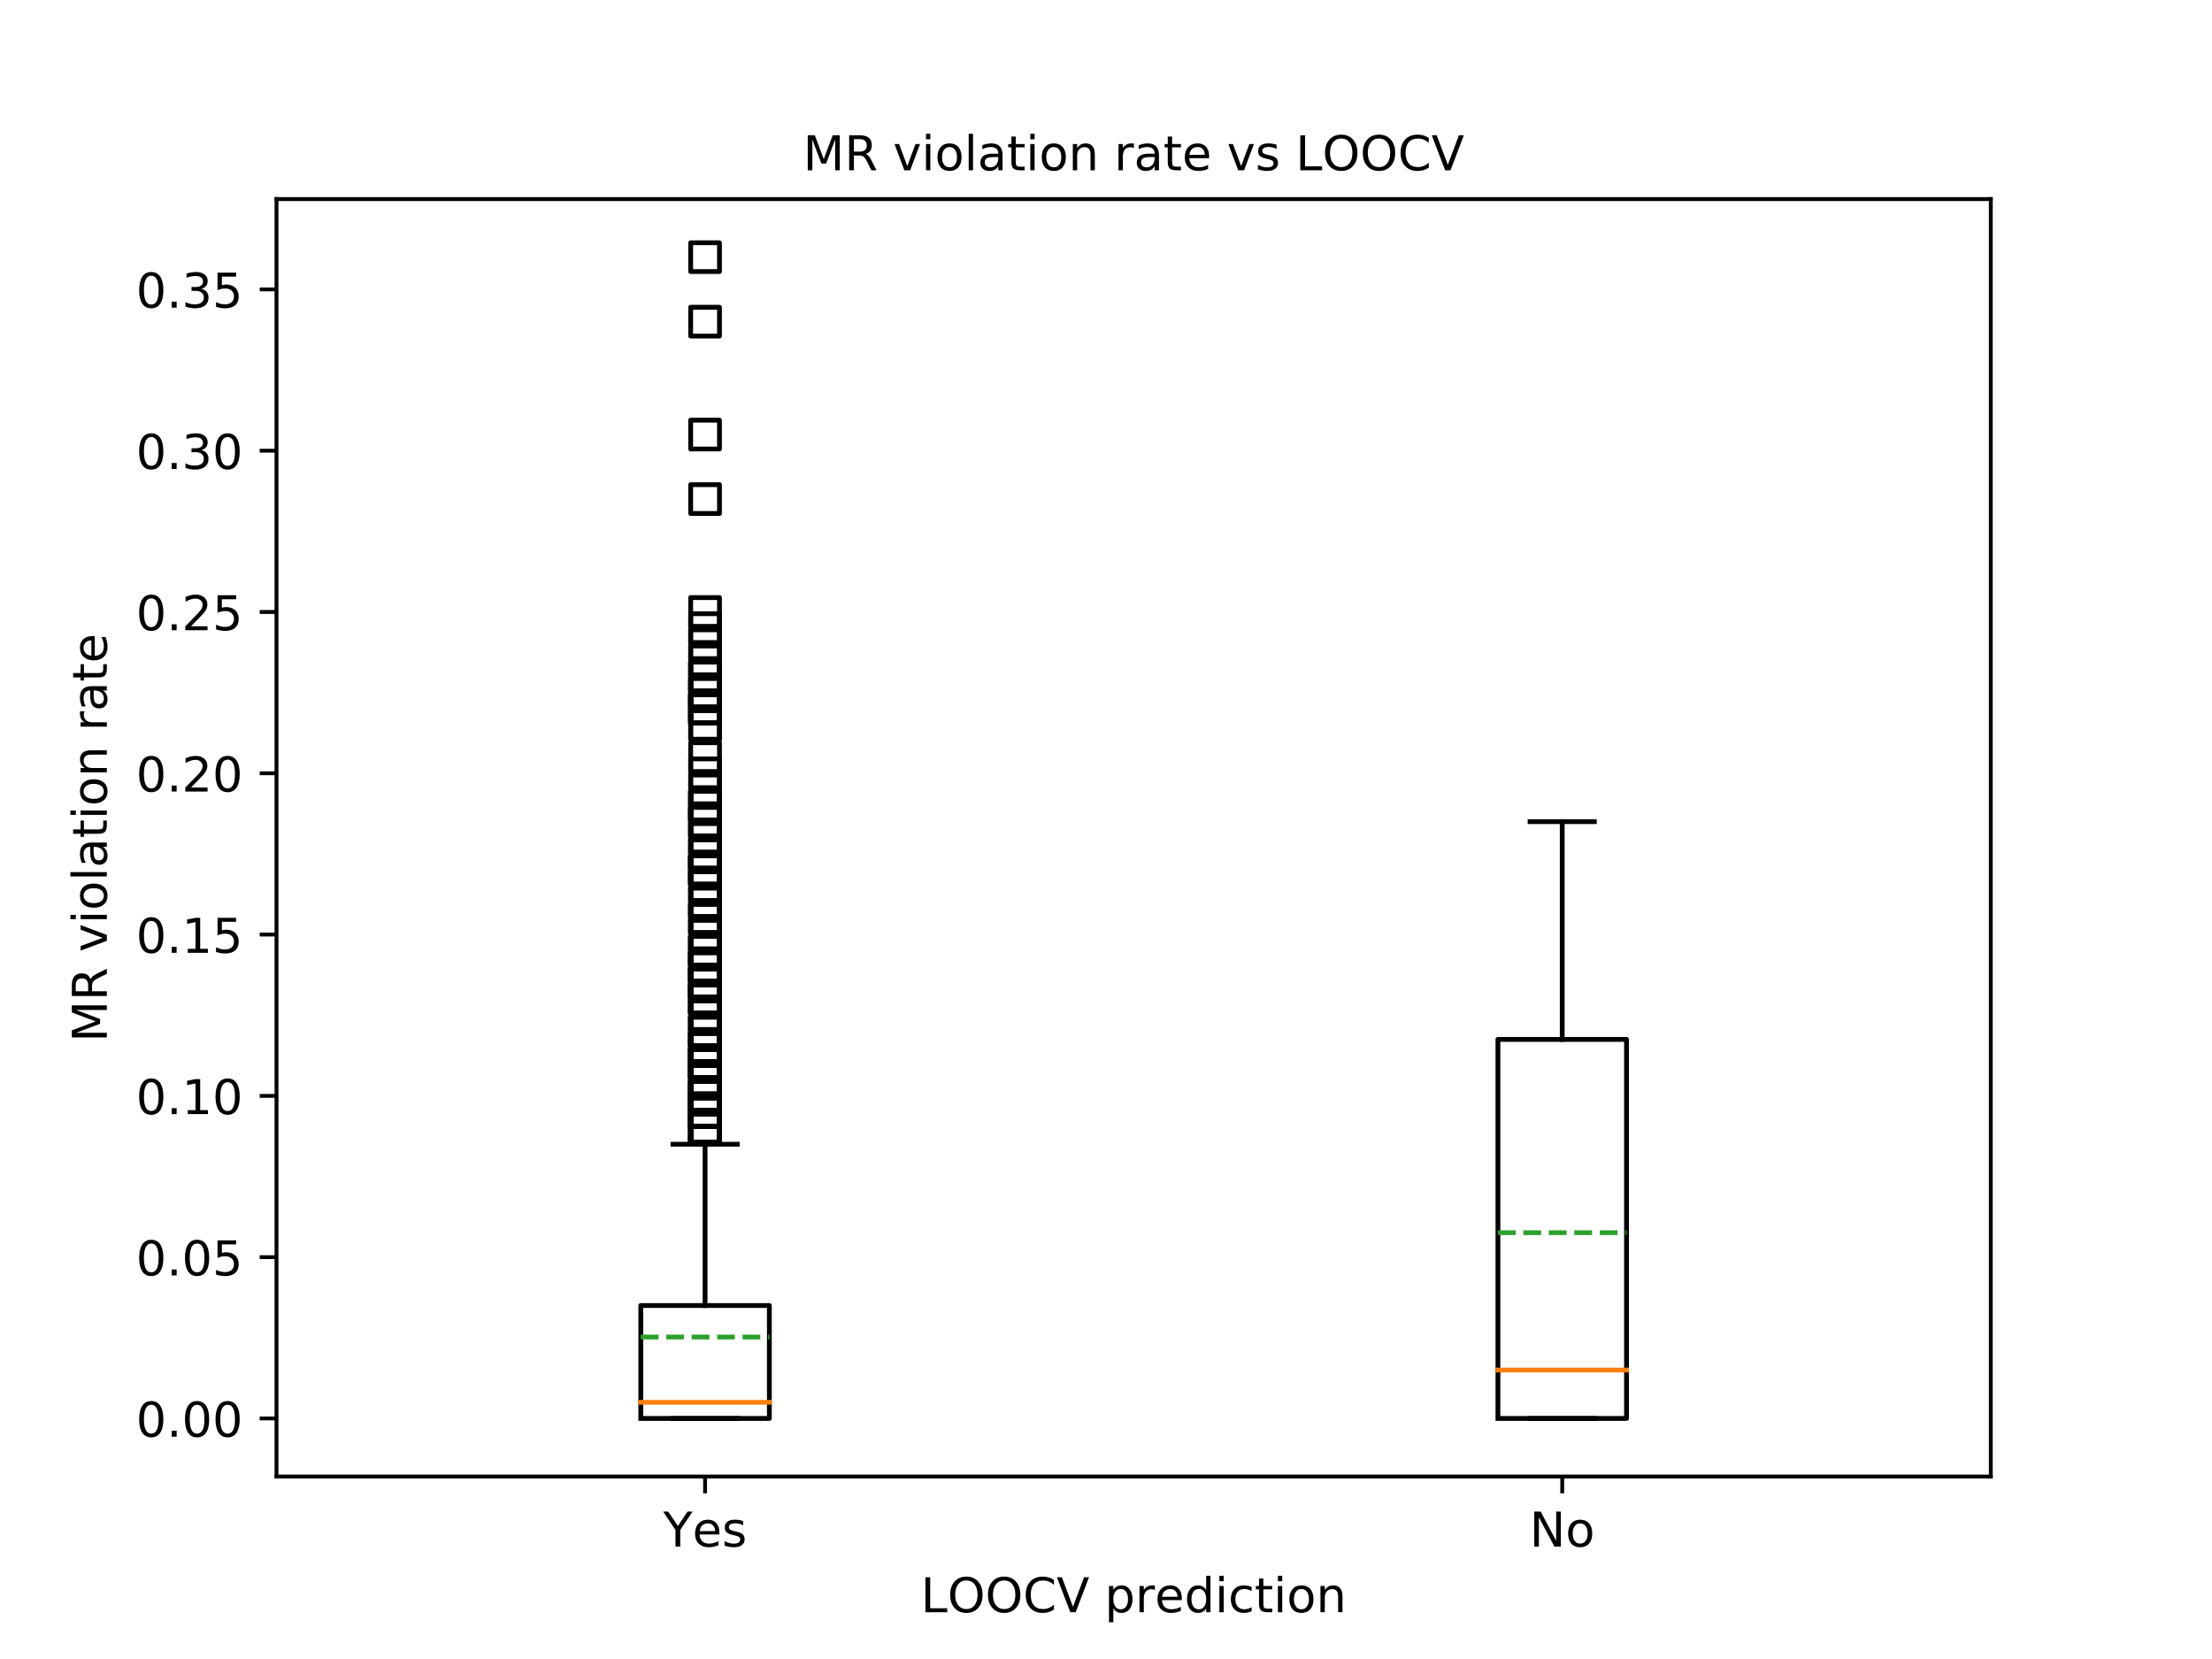 <?xml version="1.0" encoding="utf-8" standalone="no"?>
<!DOCTYPE svg PUBLIC "-//W3C//DTD SVG 1.1//EN"
  "http://www.w3.org/Graphics/SVG/1.1/DTD/svg11.dtd">
<!-- Created with matplotlib (https://matplotlib.org/) -->
<svg height="345.6pt" version="1.1" viewBox="0 0 460.8 345.6" width="460.8pt" xmlns="http://www.w3.org/2000/svg" xmlns:xlink="http://www.w3.org/1999/xlink">
 <defs>
  <style type="text/css">
*{stroke-linecap:butt;stroke-linejoin:round;}
  </style>
 </defs>
 <g id="figure_1">
  <g id="patch_1">
   <path d="M 0 345.6 
L 460.8 345.6 
L 460.8 0 
L 0 0 
z
" style="fill:#ffffff;"/>
  </g>
  <g id="axes_1">
   <g id="patch_2">
    <path d="M 57.6 307.584 
L 414.72 307.584 
L 414.72 41.472 
L 57.6 41.472 
z
" style="fill:#ffffff;"/>
   </g>
   <g id="matplotlib.axis_1">
    <g id="xtick_1">
     <g id="line2d_1">
      <defs>
       <path d="M 0 0 
L 0 3.5 
" id="m3531aaa8ba" style="stroke:#000000;stroke-width:0.8;"/>
      </defs>
      <g>
       <use style="stroke:#000000;stroke-width:0.8;" x="146.88" xlink:href="#m3531aaa8ba" y="307.584"/>
      </g>
     </g>
     <g id="text_1">
      <!-- Yes -->
      <defs>
       <path d="M -0.203 72.906 
L 10.406 72.906 
L 30.609 42.922 
L 50.688 72.906 
L 61.281 72.906 
L 35.5 34.719 
L 35.5 0 
L 25.594 0 
L 25.594 34.719 
z
" id="DejaVuSans-89"/>
       <path d="M 56.203 29.594 
L 56.203 25.203 
L 14.891 25.203 
Q 15.484 15.922 20.484 11.062 
Q 25.484 6.203 34.422 6.203 
Q 39.594 6.203 44.453 7.469 
Q 49.312 8.734 54.109 11.281 
L 54.109 2.781 
Q 49.266 0.734 44.188 -0.344 
Q 39.109 -1.422 33.891 -1.422 
Q 20.797 -1.422 13.156 6.188 
Q 5.516 13.812 5.516 26.812 
Q 5.516 40.234 12.766 48.109 
Q 20.016 56 32.328 56 
Q 43.359 56 49.781 48.891 
Q 56.203 41.797 56.203 29.594 
z
M 47.219 32.234 
Q 47.125 39.594 43.094 43.984 
Q 39.062 48.391 32.422 48.391 
Q 24.906 48.391 20.391 44.141 
Q 15.875 39.891 15.188 32.172 
z
" id="DejaVuSans-101"/>
       <path d="M 44.281 53.078 
L 44.281 44.578 
Q 40.484 46.531 36.375 47.5 
Q 32.281 48.484 27.875 48.484 
Q 21.188 48.484 17.844 46.438 
Q 14.5 44.391 14.5 40.281 
Q 14.5 37.156 16.891 35.375 
Q 19.281 33.594 26.516 31.984 
L 29.594 31.297 
Q 39.156 29.25 43.188 25.516 
Q 47.219 21.781 47.219 15.094 
Q 47.219 7.469 41.188 3.016 
Q 35.156 -1.422 24.609 -1.422 
Q 20.219 -1.422 15.453 -0.562 
Q 10.688 0.297 5.422 2 
L 5.422 11.281 
Q 10.406 8.688 15.234 7.391 
Q 20.062 6.109 24.812 6.109 
Q 31.156 6.109 34.562 8.281 
Q 37.984 10.453 37.984 14.406 
Q 37.984 18.062 35.516 20.016 
Q 33.062 21.969 24.703 23.781 
L 21.578 24.516 
Q 13.234 26.266 9.516 29.906 
Q 5.812 33.547 5.812 39.891 
Q 5.812 47.609 11.281 51.797 
Q 16.75 56 26.812 56 
Q 31.781 56 36.172 55.266 
Q 40.578 54.547 44.281 53.078 
z
" id="DejaVuSans-115"/>
      </defs>
      <g transform="translate(138.155 322.182)scale(0.1 -0.1)">
       <use xlink:href="#DejaVuSans-89"/>
       <use x="60.881" xlink:href="#DejaVuSans-101"/>
       <use x="122.404" xlink:href="#DejaVuSans-115"/>
      </g>
     </g>
    </g>
    <g id="xtick_2">
     <g id="line2d_2">
      <g>
       <use style="stroke:#000000;stroke-width:0.8;" x="325.44" xlink:href="#m3531aaa8ba" y="307.584"/>
      </g>
     </g>
     <g id="text_2">
      <!-- No -->
      <defs>
       <path d="M 9.812 72.906 
L 23.094 72.906 
L 55.422 11.922 
L 55.422 72.906 
L 64.984 72.906 
L 64.984 0 
L 51.703 0 
L 19.391 60.984 
L 19.391 0 
L 9.812 0 
z
" id="DejaVuSans-78"/>
       <path d="M 30.609 48.391 
Q 23.391 48.391 19.188 42.75 
Q 14.984 37.109 14.984 27.297 
Q 14.984 17.484 19.156 11.844 
Q 23.344 6.203 30.609 6.203 
Q 37.797 6.203 41.984 11.859 
Q 46.188 17.531 46.188 27.297 
Q 46.188 37.016 41.984 42.703 
Q 37.797 48.391 30.609 48.391 
z
M 30.609 56 
Q 42.328 56 49.016 48.375 
Q 55.719 40.766 55.719 27.297 
Q 55.719 13.875 49.016 6.219 
Q 42.328 -1.422 30.609 -1.422 
Q 18.844 -1.422 12.172 6.219 
Q 5.516 13.875 5.516 27.297 
Q 5.516 40.766 12.172 48.375 
Q 18.844 56 30.609 56 
z
" id="DejaVuSans-111"/>
      </defs>
      <g transform="translate(318.64 322.182)scale(0.1 -0.1)">
       <use xlink:href="#DejaVuSans-78"/>
       <use x="74.805" xlink:href="#DejaVuSans-111"/>
      </g>
     </g>
    </g>
    <g id="text_3">
     <!-- LOOCV prediction -->
     <defs>
      <path d="M 9.812 72.906 
L 19.672 72.906 
L 19.672 8.297 
L 55.172 8.297 
L 55.172 0 
L 9.812 0 
z
" id="DejaVuSans-76"/>
      <path d="M 39.406 66.219 
Q 28.656 66.219 22.328 58.203 
Q 16.016 50.203 16.016 36.375 
Q 16.016 22.609 22.328 14.594 
Q 28.656 6.594 39.406 6.594 
Q 50.141 6.594 56.422 14.594 
Q 62.703 22.609 62.703 36.375 
Q 62.703 50.203 56.422 58.203 
Q 50.141 66.219 39.406 66.219 
z
M 39.406 74.219 
Q 54.734 74.219 63.906 63.938 
Q 73.094 53.656 73.094 36.375 
Q 73.094 19.141 63.906 8.859 
Q 54.734 -1.422 39.406 -1.422 
Q 24.031 -1.422 14.812 8.828 
Q 5.609 19.094 5.609 36.375 
Q 5.609 53.656 14.812 63.938 
Q 24.031 74.219 39.406 74.219 
z
" id="DejaVuSans-79"/>
      <path d="M 64.406 67.281 
L 64.406 56.891 
Q 59.422 61.531 53.781 63.812 
Q 48.141 66.109 41.797 66.109 
Q 29.297 66.109 22.656 58.469 
Q 16.016 50.828 16.016 36.375 
Q 16.016 21.969 22.656 14.328 
Q 29.297 6.688 41.797 6.688 
Q 48.141 6.688 53.781 8.984 
Q 59.422 11.281 64.406 15.922 
L 64.406 5.609 
Q 59.234 2.094 53.438 0.328 
Q 47.656 -1.422 41.219 -1.422 
Q 24.656 -1.422 15.125 8.703 
Q 5.609 18.844 5.609 36.375 
Q 5.609 53.953 15.125 64.078 
Q 24.656 74.219 41.219 74.219 
Q 47.75 74.219 53.531 72.484 
Q 59.328 70.75 64.406 67.281 
z
" id="DejaVuSans-67"/>
      <path d="M 28.609 0 
L 0.781 72.906 
L 11.078 72.906 
L 34.188 11.531 
L 57.328 72.906 
L 67.578 72.906 
L 39.797 0 
z
" id="DejaVuSans-86"/>
      <path id="DejaVuSans-32"/>
      <path d="M 18.109 8.203 
L 18.109 -20.797 
L 9.078 -20.797 
L 9.078 54.688 
L 18.109 54.688 
L 18.109 46.391 
Q 20.953 51.266 25.266 53.625 
Q 29.594 56 35.594 56 
Q 45.562 56 51.781 48.094 
Q 58.016 40.188 58.016 27.297 
Q 58.016 14.406 51.781 6.484 
Q 45.562 -1.422 35.594 -1.422 
Q 29.594 -1.422 25.266 0.953 
Q 20.953 3.328 18.109 8.203 
z
M 48.688 27.297 
Q 48.688 37.203 44.609 42.844 
Q 40.531 48.484 33.406 48.484 
Q 26.266 48.484 22.188 42.844 
Q 18.109 37.203 18.109 27.297 
Q 18.109 17.391 22.188 11.75 
Q 26.266 6.109 33.406 6.109 
Q 40.531 6.109 44.609 11.75 
Q 48.688 17.391 48.688 27.297 
z
" id="DejaVuSans-112"/>
      <path d="M 41.109 46.297 
Q 39.594 47.172 37.812 47.578 
Q 36.031 48 33.891 48 
Q 26.266 48 22.188 43.047 
Q 18.109 38.094 18.109 28.812 
L 18.109 0 
L 9.078 0 
L 9.078 54.688 
L 18.109 54.688 
L 18.109 46.188 
Q 20.953 51.172 25.484 53.578 
Q 30.031 56 36.531 56 
Q 37.453 56 38.578 55.875 
Q 39.703 55.766 41.062 55.516 
z
" id="DejaVuSans-114"/>
      <path d="M 45.406 46.391 
L 45.406 75.984 
L 54.391 75.984 
L 54.391 0 
L 45.406 0 
L 45.406 8.203 
Q 42.578 3.328 38.25 0.953 
Q 33.938 -1.422 27.875 -1.422 
Q 17.969 -1.422 11.734 6.484 
Q 5.516 14.406 5.516 27.297 
Q 5.516 40.188 11.734 48.094 
Q 17.969 56 27.875 56 
Q 33.938 56 38.25 53.625 
Q 42.578 51.266 45.406 46.391 
z
M 14.797 27.297 
Q 14.797 17.391 18.875 11.75 
Q 22.953 6.109 30.078 6.109 
Q 37.203 6.109 41.297 11.75 
Q 45.406 17.391 45.406 27.297 
Q 45.406 37.203 41.297 42.844 
Q 37.203 48.484 30.078 48.484 
Q 22.953 48.484 18.875 42.844 
Q 14.797 37.203 14.797 27.297 
z
" id="DejaVuSans-100"/>
      <path d="M 9.422 54.688 
L 18.406 54.688 
L 18.406 0 
L 9.422 0 
z
M 9.422 75.984 
L 18.406 75.984 
L 18.406 64.594 
L 9.422 64.594 
z
" id="DejaVuSans-105"/>
      <path d="M 48.781 52.594 
L 48.781 44.188 
Q 44.969 46.297 41.141 47.344 
Q 37.312 48.391 33.406 48.391 
Q 24.656 48.391 19.812 42.844 
Q 14.984 37.312 14.984 27.297 
Q 14.984 17.281 19.812 11.734 
Q 24.656 6.203 33.406 6.203 
Q 37.312 6.203 41.141 7.25 
Q 44.969 8.297 48.781 10.406 
L 48.781 2.094 
Q 45.016 0.344 40.984 -0.531 
Q 36.969 -1.422 32.422 -1.422 
Q 20.062 -1.422 12.781 6.344 
Q 5.516 14.109 5.516 27.297 
Q 5.516 40.672 12.859 48.328 
Q 20.219 56 33.016 56 
Q 37.156 56 41.109 55.141 
Q 45.062 54.297 48.781 52.594 
z
" id="DejaVuSans-99"/>
      <path d="M 18.312 70.219 
L 18.312 54.688 
L 36.812 54.688 
L 36.812 47.703 
L 18.312 47.703 
L 18.312 18.016 
Q 18.312 11.328 20.141 9.422 
Q 21.969 7.516 27.594 7.516 
L 36.812 7.516 
L 36.812 0 
L 27.594 0 
Q 17.188 0 13.234 3.875 
Q 9.281 7.766 9.281 18.016 
L 9.281 47.703 
L 2.688 47.703 
L 2.688 54.688 
L 9.281 54.688 
L 9.281 70.219 
z
" id="DejaVuSans-116"/>
      <path d="M 54.891 33.016 
L 54.891 0 
L 45.906 0 
L 45.906 32.719 
Q 45.906 40.484 42.875 44.328 
Q 39.844 48.188 33.797 48.188 
Q 26.516 48.188 22.312 43.547 
Q 18.109 38.922 18.109 30.906 
L 18.109 0 
L 9.078 0 
L 9.078 54.688 
L 18.109 54.688 
L 18.109 46.188 
Q 21.344 51.125 25.703 53.562 
Q 30.078 56 35.797 56 
Q 45.219 56 50.047 50.172 
Q 54.891 44.344 54.891 33.016 
z
" id="DejaVuSans-110"/>
     </defs>
     <g transform="translate(191.809 335.861)scale(0.1 -0.1)">
      <use xlink:href="#DejaVuSans-76"/>
      <use x="55.666" xlink:href="#DejaVuSans-79"/>
      <use x="134.377" xlink:href="#DejaVuSans-79"/>
      <use x="213.088" xlink:href="#DejaVuSans-67"/>
      <use x="282.912" xlink:href="#DejaVuSans-86"/>
      <use x="351.32" xlink:href="#DejaVuSans-32"/>
      <use x="383.107" xlink:href="#DejaVuSans-112"/>
      <use x="446.584" xlink:href="#DejaVuSans-114"/>
      <use x="487.666" xlink:href="#DejaVuSans-101"/>
      <use x="549.189" xlink:href="#DejaVuSans-100"/>
      <use x="612.666" xlink:href="#DejaVuSans-105"/>
      <use x="640.449" xlink:href="#DejaVuSans-99"/>
      <use x="695.43" xlink:href="#DejaVuSans-116"/>
      <use x="734.639" xlink:href="#DejaVuSans-105"/>
      <use x="762.422" xlink:href="#DejaVuSans-111"/>
      <use x="823.604" xlink:href="#DejaVuSans-110"/>
     </g>
    </g>
   </g>
   <g id="matplotlib.axis_2">
    <g id="ytick_1">
     <g id="line2d_3">
      <defs>
       <path d="M 0 0 
L -3.5 0 
" id="m70428db4ad" style="stroke:#000000;stroke-width:0.8;"/>
      </defs>
      <g>
       <use style="stroke:#000000;stroke-width:0.8;" x="57.6" xlink:href="#m70428db4ad" y="295.488"/>
      </g>
     </g>
     <g id="text_4">
      <!-- 0.00 -->
      <defs>
       <path d="M 31.781 66.406 
Q 24.172 66.406 20.328 58.906 
Q 16.5 51.422 16.5 36.375 
Q 16.5 21.391 20.328 13.891 
Q 24.172 6.391 31.781 6.391 
Q 39.453 6.391 43.281 13.891 
Q 47.125 21.391 47.125 36.375 
Q 47.125 51.422 43.281 58.906 
Q 39.453 66.406 31.781 66.406 
z
M 31.781 74.219 
Q 44.047 74.219 50.516 64.516 
Q 56.984 54.828 56.984 36.375 
Q 56.984 17.969 50.516 8.266 
Q 44.047 -1.422 31.781 -1.422 
Q 19.531 -1.422 13.062 8.266 
Q 6.594 17.969 6.594 36.375 
Q 6.594 54.828 13.062 64.516 
Q 19.531 74.219 31.781 74.219 
z
" id="DejaVuSans-48"/>
       <path d="M 10.688 12.406 
L 21 12.406 
L 21 0 
L 10.688 0 
z
" id="DejaVuSans-46"/>
      </defs>
      <g transform="translate(28.334 299.287)scale(0.1 -0.1)">
       <use xlink:href="#DejaVuSans-48"/>
       <use x="63.623" xlink:href="#DejaVuSans-46"/>
       <use x="95.41" xlink:href="#DejaVuSans-48"/>
       <use x="159.033" xlink:href="#DejaVuSans-48"/>
      </g>
     </g>
    </g>
    <g id="ytick_2">
     <g id="line2d_4">
      <g>
       <use style="stroke:#000000;stroke-width:0.8;" x="57.6" xlink:href="#m70428db4ad" y="261.888"/>
      </g>
     </g>
     <g id="text_5">
      <!-- 0.05 -->
      <defs>
       <path d="M 10.797 72.906 
L 49.516 72.906 
L 49.516 64.594 
L 19.828 64.594 
L 19.828 46.734 
Q 21.969 47.469 24.109 47.828 
Q 26.266 48.188 28.422 48.188 
Q 40.625 48.188 47.75 41.5 
Q 54.891 34.812 54.891 23.391 
Q 54.891 11.625 47.562 5.094 
Q 40.234 -1.422 26.906 -1.422 
Q 22.312 -1.422 17.547 -0.641 
Q 12.797 0.141 7.719 1.703 
L 7.719 11.625 
Q 12.109 9.234 16.797 8.062 
Q 21.484 6.891 26.703 6.891 
Q 35.156 6.891 40.078 11.328 
Q 45.016 15.766 45.016 23.391 
Q 45.016 31 40.078 35.438 
Q 35.156 39.891 26.703 39.891 
Q 22.75 39.891 18.812 39.016 
Q 14.891 38.141 10.797 36.281 
z
" id="DejaVuSans-53"/>
      </defs>
      <g transform="translate(28.334 265.687)scale(0.1 -0.1)">
       <use xlink:href="#DejaVuSans-48"/>
       <use x="63.623" xlink:href="#DejaVuSans-46"/>
       <use x="95.41" xlink:href="#DejaVuSans-48"/>
       <use x="159.033" xlink:href="#DejaVuSans-53"/>
      </g>
     </g>
    </g>
    <g id="ytick_3">
     <g id="line2d_5">
      <g>
       <use style="stroke:#000000;stroke-width:0.8;" x="57.6" xlink:href="#m70428db4ad" y="228.288"/>
      </g>
     </g>
     <g id="text_6">
      <!-- 0.10 -->
      <defs>
       <path d="M 12.406 8.297 
L 28.516 8.297 
L 28.516 63.922 
L 10.984 60.406 
L 10.984 69.391 
L 28.422 72.906 
L 38.281 72.906 
L 38.281 8.297 
L 54.391 8.297 
L 54.391 0 
L 12.406 0 
z
" id="DejaVuSans-49"/>
      </defs>
      <g transform="translate(28.334 232.087)scale(0.1 -0.1)">
       <use xlink:href="#DejaVuSans-48"/>
       <use x="63.623" xlink:href="#DejaVuSans-46"/>
       <use x="95.41" xlink:href="#DejaVuSans-49"/>
       <use x="159.033" xlink:href="#DejaVuSans-48"/>
      </g>
     </g>
    </g>
    <g id="ytick_4">
     <g id="line2d_6">
      <g>
       <use style="stroke:#000000;stroke-width:0.8;" x="57.6" xlink:href="#m70428db4ad" y="194.688"/>
      </g>
     </g>
     <g id="text_7">
      <!-- 0.15 -->
      <g transform="translate(28.334 198.487)scale(0.1 -0.1)">
       <use xlink:href="#DejaVuSans-48"/>
       <use x="63.623" xlink:href="#DejaVuSans-46"/>
       <use x="95.41" xlink:href="#DejaVuSans-49"/>
       <use x="159.033" xlink:href="#DejaVuSans-53"/>
      </g>
     </g>
    </g>
    <g id="ytick_5">
     <g id="line2d_7">
      <g>
       <use style="stroke:#000000;stroke-width:0.8;" x="57.6" xlink:href="#m70428db4ad" y="161.088"/>
      </g>
     </g>
     <g id="text_8">
      <!-- 0.20 -->
      <defs>
       <path d="M 19.188 8.297 
L 53.609 8.297 
L 53.609 0 
L 7.328 0 
L 7.328 8.297 
Q 12.938 14.109 22.625 23.891 
Q 32.328 33.688 34.812 36.531 
Q 39.547 41.844 41.422 45.531 
Q 43.312 49.219 43.312 52.781 
Q 43.312 58.594 39.234 62.25 
Q 35.156 65.922 28.609 65.922 
Q 23.969 65.922 18.812 64.312 
Q 13.672 62.703 7.812 59.422 
L 7.812 69.391 
Q 13.766 71.781 18.938 73 
Q 24.125 74.219 28.422 74.219 
Q 39.75 74.219 46.484 68.547 
Q 53.219 62.891 53.219 53.422 
Q 53.219 48.922 51.531 44.891 
Q 49.859 40.875 45.406 35.406 
Q 44.188 33.984 37.641 27.219 
Q 31.109 20.453 19.188 8.297 
z
" id="DejaVuSans-50"/>
      </defs>
      <g transform="translate(28.334 164.887)scale(0.1 -0.1)">
       <use xlink:href="#DejaVuSans-48"/>
       <use x="63.623" xlink:href="#DejaVuSans-46"/>
       <use x="95.41" xlink:href="#DejaVuSans-50"/>
       <use x="159.033" xlink:href="#DejaVuSans-48"/>
      </g>
     </g>
    </g>
    <g id="ytick_6">
     <g id="line2d_8">
      <g>
       <use style="stroke:#000000;stroke-width:0.8;" x="57.6" xlink:href="#m70428db4ad" y="127.488"/>
      </g>
     </g>
     <g id="text_9">
      <!-- 0.25 -->
      <g transform="translate(28.334 131.287)scale(0.1 -0.1)">
       <use xlink:href="#DejaVuSans-48"/>
       <use x="63.623" xlink:href="#DejaVuSans-46"/>
       <use x="95.41" xlink:href="#DejaVuSans-50"/>
       <use x="159.033" xlink:href="#DejaVuSans-53"/>
      </g>
     </g>
    </g>
    <g id="ytick_7">
     <g id="line2d_9">
      <g>
       <use style="stroke:#000000;stroke-width:0.8;" x="57.6" xlink:href="#m70428db4ad" y="93.888"/>
      </g>
     </g>
     <g id="text_10">
      <!-- 0.30 -->
      <defs>
       <path d="M 40.578 39.312 
Q 47.656 37.797 51.625 33 
Q 55.609 28.219 55.609 21.188 
Q 55.609 10.406 48.188 4.484 
Q 40.766 -1.422 27.094 -1.422 
Q 22.516 -1.422 17.656 -0.516 
Q 12.797 0.391 7.625 2.203 
L 7.625 11.719 
Q 11.719 9.328 16.594 8.109 
Q 21.484 6.891 26.812 6.891 
Q 36.078 6.891 40.938 10.547 
Q 45.797 14.203 45.797 21.188 
Q 45.797 27.641 41.281 31.266 
Q 36.766 34.906 28.719 34.906 
L 20.219 34.906 
L 20.219 43.016 
L 29.109 43.016 
Q 36.375 43.016 40.234 45.922 
Q 44.094 48.828 44.094 54.297 
Q 44.094 59.906 40.109 62.906 
Q 36.141 65.922 28.719 65.922 
Q 24.656 65.922 20.016 65.031 
Q 15.375 64.156 9.812 62.312 
L 9.812 71.094 
Q 15.438 72.656 20.344 73.438 
Q 25.25 74.219 29.594 74.219 
Q 40.828 74.219 47.359 69.109 
Q 53.906 64.016 53.906 55.328 
Q 53.906 49.266 50.438 45.094 
Q 46.969 40.922 40.578 39.312 
z
" id="DejaVuSans-51"/>
      </defs>
      <g transform="translate(28.334 97.687)scale(0.1 -0.1)">
       <use xlink:href="#DejaVuSans-48"/>
       <use x="63.623" xlink:href="#DejaVuSans-46"/>
       <use x="95.41" xlink:href="#DejaVuSans-51"/>
       <use x="159.033" xlink:href="#DejaVuSans-48"/>
      </g>
     </g>
    </g>
    <g id="ytick_8">
     <g id="line2d_10">
      <g>
       <use style="stroke:#000000;stroke-width:0.8;" x="57.6" xlink:href="#m70428db4ad" y="60.288"/>
      </g>
     </g>
     <g id="text_11">
      <!-- 0.35 -->
      <g transform="translate(28.334 64.087)scale(0.1 -0.1)">
       <use xlink:href="#DejaVuSans-48"/>
       <use x="63.623" xlink:href="#DejaVuSans-46"/>
       <use x="95.41" xlink:href="#DejaVuSans-51"/>
       <use x="159.033" xlink:href="#DejaVuSans-53"/>
      </g>
     </g>
    </g>
    <g id="text_12">
     <!-- MR violation rate -->
     <defs>
      <path d="M 9.812 72.906 
L 24.516 72.906 
L 43.109 23.297 
L 61.812 72.906 
L 76.516 72.906 
L 76.516 0 
L 66.891 0 
L 66.891 64.016 
L 48.094 14.016 
L 38.188 14.016 
L 19.391 64.016 
L 19.391 0 
L 9.812 0 
z
" id="DejaVuSans-77"/>
      <path d="M 44.391 34.188 
Q 47.562 33.109 50.562 29.594 
Q 53.562 26.078 56.594 19.922 
L 66.609 0 
L 56 0 
L 46.688 18.703 
Q 43.062 26.031 39.672 28.422 
Q 36.281 30.812 30.422 30.812 
L 19.672 30.812 
L 19.672 0 
L 9.812 0 
L 9.812 72.906 
L 32.078 72.906 
Q 44.578 72.906 50.734 67.672 
Q 56.891 62.453 56.891 51.906 
Q 56.891 45.016 53.688 40.469 
Q 50.484 35.938 44.391 34.188 
z
M 19.672 64.797 
L 19.672 38.922 
L 32.078 38.922 
Q 39.203 38.922 42.844 42.219 
Q 46.484 45.516 46.484 51.906 
Q 46.484 58.297 42.844 61.547 
Q 39.203 64.797 32.078 64.797 
z
" id="DejaVuSans-82"/>
      <path d="M 2.984 54.688 
L 12.5 54.688 
L 29.594 8.797 
L 46.688 54.688 
L 56.203 54.688 
L 35.688 0 
L 23.484 0 
z
" id="DejaVuSans-118"/>
      <path d="M 9.422 75.984 
L 18.406 75.984 
L 18.406 0 
L 9.422 0 
z
" id="DejaVuSans-108"/>
      <path d="M 34.281 27.484 
Q 23.391 27.484 19.188 25 
Q 14.984 22.516 14.984 16.5 
Q 14.984 11.719 18.141 8.906 
Q 21.297 6.109 26.703 6.109 
Q 34.188 6.109 38.703 11.406 
Q 43.219 16.703 43.219 25.484 
L 43.219 27.484 
z
M 52.203 31.203 
L 52.203 0 
L 43.219 0 
L 43.219 8.297 
Q 40.141 3.328 35.547 0.953 
Q 30.953 -1.422 24.312 -1.422 
Q 15.922 -1.422 10.953 3.297 
Q 6 8.016 6 15.922 
Q 6 25.141 12.172 29.828 
Q 18.359 34.516 30.609 34.516 
L 43.219 34.516 
L 43.219 35.406 
Q 43.219 41.609 39.141 45 
Q 35.062 48.391 27.688 48.391 
Q 23 48.391 18.547 47.266 
Q 14.109 46.141 10.016 43.891 
L 10.016 52.203 
Q 14.938 54.109 19.578 55.047 
Q 24.219 56 28.609 56 
Q 40.484 56 46.344 49.844 
Q 52.203 43.703 52.203 31.203 
z
" id="DejaVuSans-97"/>
     </defs>
     <g transform="translate(22.255 217.089)rotate(-90)scale(0.1 -0.1)">
      <use xlink:href="#DejaVuSans-77"/>
      <use x="86.279" xlink:href="#DejaVuSans-82"/>
      <use x="155.762" xlink:href="#DejaVuSans-32"/>
      <use x="187.549" xlink:href="#DejaVuSans-118"/>
      <use x="246.729" xlink:href="#DejaVuSans-105"/>
      <use x="274.512" xlink:href="#DejaVuSans-111"/>
      <use x="335.693" xlink:href="#DejaVuSans-108"/>
      <use x="363.477" xlink:href="#DejaVuSans-97"/>
      <use x="424.756" xlink:href="#DejaVuSans-116"/>
      <use x="463.965" xlink:href="#DejaVuSans-105"/>
      <use x="491.748" xlink:href="#DejaVuSans-111"/>
      <use x="552.93" xlink:href="#DejaVuSans-110"/>
      <use x="616.309" xlink:href="#DejaVuSans-32"/>
      <use x="648.096" xlink:href="#DejaVuSans-114"/>
      <use x="689.209" xlink:href="#DejaVuSans-97"/>
      <use x="750.488" xlink:href="#DejaVuSans-116"/>
      <use x="789.697" xlink:href="#DejaVuSans-101"/>
     </g>
    </g>
   </g>
   <g id="line2d_11">
    <path clip-path="url(#paa48e5489f)" d="M 133.488 295.488 
L 160.272 295.488 
L 160.272 271.968 
L 133.488 271.968 
L 133.488 295.488 
" style="fill:none;stroke:#000000;stroke-linecap:square;"/>
   </g>
   <g id="line2d_12">
    <path clip-path="url(#paa48e5489f)" d="M 146.88 295.488 
L 146.88 295.488 
" style="fill:none;stroke:#000000;stroke-linecap:square;"/>
   </g>
   <g id="line2d_13">
    <path clip-path="url(#paa48e5489f)" d="M 146.88 271.968 
L 146.88 238.368 
" style="fill:none;stroke:#000000;stroke-linecap:square;"/>
   </g>
   <g id="line2d_14">
    <path clip-path="url(#paa48e5489f)" d="M 140.184 295.488 
L 153.576 295.488 
" style="fill:none;stroke:#000000;stroke-linecap:square;"/>
   </g>
   <g id="line2d_15">
    <path clip-path="url(#paa48e5489f)" d="M 140.184 238.368 
L 153.576 238.368 
" style="fill:none;stroke:#000000;stroke-linecap:square;"/>
   </g>
   <g id="line2d_16">
    <defs>
     <path d="M -3 3 
L 3 3 
L 3 -3 
L -3 -3 
z
" id="m0533e0ffd5" style="stroke:#000000;stroke-linejoin:miter;"/>
    </defs>
    <g clip-path="url(#paa48e5489f)">
     <use style="fill-opacity:0;stroke:#000000;stroke-linejoin:miter;" x="146.88" xlink:href="#m0533e0ffd5" y="181.248"/>
     <use style="fill-opacity:0;stroke:#000000;stroke-linejoin:miter;" x="146.88" xlink:href="#m0533e0ffd5" y="194.688"/>
     <use style="fill-opacity:0;stroke:#000000;stroke-linejoin:miter;" x="146.88" xlink:href="#m0533e0ffd5" y="171.168"/>
     <use style="fill-opacity:0;stroke:#000000;stroke-linejoin:miter;" x="146.88" xlink:href="#m0533e0ffd5" y="204.768"/>
     <use style="fill-opacity:0;stroke:#000000;stroke-linejoin:miter;" x="146.88" xlink:href="#m0533e0ffd5" y="151.008"/>
     <use style="fill-opacity:0;stroke:#000000;stroke-linejoin:miter;" x="146.88" xlink:href="#m0533e0ffd5" y="181.248"/>
     <use style="fill-opacity:0;stroke:#000000;stroke-linejoin:miter;" x="146.88" xlink:href="#m0533e0ffd5" y="171.168"/>
     <use style="fill-opacity:0;stroke:#000000;stroke-linejoin:miter;" x="146.88" xlink:href="#m0533e0ffd5" y="167.808"/>
     <use style="fill-opacity:0;stroke:#000000;stroke-linejoin:miter;" x="146.88" xlink:href="#m0533e0ffd5" y="164.448"/>
     <use style="fill-opacity:0;stroke:#000000;stroke-linejoin:miter;" x="146.88" xlink:href="#m0533e0ffd5" y="211.488"/>
     <use style="fill-opacity:0;stroke:#000000;stroke-linejoin:miter;" x="146.88" xlink:href="#m0533e0ffd5" y="191.328"/>
     <use style="fill-opacity:0;stroke:#000000;stroke-linejoin:miter;" x="146.88" xlink:href="#m0533e0ffd5" y="167.808"/>
     <use style="fill-opacity:0;stroke:#000000;stroke-linejoin:miter;" x="146.88" xlink:href="#m0533e0ffd5" y="144.288"/>
     <use style="fill-opacity:0;stroke:#000000;stroke-linejoin:miter;" x="146.88" xlink:href="#m0533e0ffd5" y="204.768"/>
     <use style="fill-opacity:0;stroke:#000000;stroke-linejoin:miter;" x="146.88" xlink:href="#m0533e0ffd5" y="177.888"/>
     <use style="fill-opacity:0;stroke:#000000;stroke-linejoin:miter;" x="146.88" xlink:href="#m0533e0ffd5" y="171.168"/>
     <use style="fill-opacity:0;stroke:#000000;stroke-linejoin:miter;" x="146.88" xlink:href="#m0533e0ffd5" y="187.968"/>
     <use style="fill-opacity:0;stroke:#000000;stroke-linejoin:miter;" x="146.88" xlink:href="#m0533e0ffd5" y="140.928"/>
     <use style="fill-opacity:0;stroke:#000000;stroke-linejoin:miter;" x="146.88" xlink:href="#m0533e0ffd5" y="235.008"/>
     <use style="fill-opacity:0;stroke:#000000;stroke-linejoin:miter;" x="146.88" xlink:href="#m0533e0ffd5" y="167.808"/>
     <use style="fill-opacity:0;stroke:#000000;stroke-linejoin:miter;" x="146.88" xlink:href="#m0533e0ffd5" y="171.168"/>
     <use style="fill-opacity:0;stroke:#000000;stroke-linejoin:miter;" x="146.88" xlink:href="#m0533e0ffd5" y="181.248"/>
     <use style="fill-opacity:0;stroke:#000000;stroke-linejoin:miter;" x="146.88" xlink:href="#m0533e0ffd5" y="184.608"/>
     <use style="fill-opacity:0;stroke:#000000;stroke-linejoin:miter;" x="146.88" xlink:href="#m0533e0ffd5" y="198.048"/>
     <use style="fill-opacity:0;stroke:#000000;stroke-linejoin:miter;" x="146.88" xlink:href="#m0533e0ffd5" y="174.528"/>
     <use style="fill-opacity:0;stroke:#000000;stroke-linejoin:miter;" x="146.88" xlink:href="#m0533e0ffd5" y="147.648"/>
     <use style="fill-opacity:0;stroke:#000000;stroke-linejoin:miter;" x="146.88" xlink:href="#m0533e0ffd5" y="181.248"/>
     <use style="fill-opacity:0;stroke:#000000;stroke-linejoin:miter;" x="146.88" xlink:href="#m0533e0ffd5" y="147.648"/>
     <use style="fill-opacity:0;stroke:#000000;stroke-linejoin:miter;" x="146.88" xlink:href="#m0533e0ffd5" y="184.608"/>
     <use style="fill-opacity:0;stroke:#000000;stroke-linejoin:miter;" x="146.88" xlink:href="#m0533e0ffd5" y="208.128"/>
     <use style="fill-opacity:0;stroke:#000000;stroke-linejoin:miter;" x="146.88" xlink:href="#m0533e0ffd5" y="144.288"/>
     <use style="fill-opacity:0;stroke:#000000;stroke-linejoin:miter;" x="146.88" xlink:href="#m0533e0ffd5" y="157.728"/>
     <use style="fill-opacity:0;stroke:#000000;stroke-linejoin:miter;" x="146.88" xlink:href="#m0533e0ffd5" y="147.648"/>
     <use style="fill-opacity:0;stroke:#000000;stroke-linejoin:miter;" x="146.88" xlink:href="#m0533e0ffd5" y="67.008"/>
     <use style="fill-opacity:0;stroke:#000000;stroke-linejoin:miter;" x="146.88" xlink:href="#m0533e0ffd5" y="177.888"/>
     <use style="fill-opacity:0;stroke:#000000;stroke-linejoin:miter;" x="146.88" xlink:href="#m0533e0ffd5" y="198.048"/>
     <use style="fill-opacity:0;stroke:#000000;stroke-linejoin:miter;" x="146.88" xlink:href="#m0533e0ffd5" y="198.048"/>
     <use style="fill-opacity:0;stroke:#000000;stroke-linejoin:miter;" x="146.88" xlink:href="#m0533e0ffd5" y="134.208"/>
     <use style="fill-opacity:0;stroke:#000000;stroke-linejoin:miter;" x="146.88" xlink:href="#m0533e0ffd5" y="191.328"/>
     <use style="fill-opacity:0;stroke:#000000;stroke-linejoin:miter;" x="146.88" xlink:href="#m0533e0ffd5" y="140.928"/>
     <use style="fill-opacity:0;stroke:#000000;stroke-linejoin:miter;" x="146.88" xlink:href="#m0533e0ffd5" y="201.408"/>
     <use style="fill-opacity:0;stroke:#000000;stroke-linejoin:miter;" x="146.88" xlink:href="#m0533e0ffd5" y="228.288"/>
     <use style="fill-opacity:0;stroke:#000000;stroke-linejoin:miter;" x="146.88" xlink:href="#m0533e0ffd5" y="147.648"/>
     <use style="fill-opacity:0;stroke:#000000;stroke-linejoin:miter;" x="146.88" xlink:href="#m0533e0ffd5" y="218.208"/>
     <use style="fill-opacity:0;stroke:#000000;stroke-linejoin:miter;" x="146.88" xlink:href="#m0533e0ffd5" y="235.008"/>
     <use style="fill-opacity:0;stroke:#000000;stroke-linejoin:miter;" x="146.88" xlink:href="#m0533e0ffd5" y="221.568"/>
     <use style="fill-opacity:0;stroke:#000000;stroke-linejoin:miter;" x="146.88" xlink:href="#m0533e0ffd5" y="187.968"/>
     <use style="fill-opacity:0;stroke:#000000;stroke-linejoin:miter;" x="146.88" xlink:href="#m0533e0ffd5" y="235.008"/>
     <use style="fill-opacity:0;stroke:#000000;stroke-linejoin:miter;" x="146.88" xlink:href="#m0533e0ffd5" y="218.208"/>
     <use style="fill-opacity:0;stroke:#000000;stroke-linejoin:miter;" x="146.88" xlink:href="#m0533e0ffd5" y="221.568"/>
     <use style="fill-opacity:0;stroke:#000000;stroke-linejoin:miter;" x="146.88" xlink:href="#m0533e0ffd5" y="167.808"/>
     <use style="fill-opacity:0;stroke:#000000;stroke-linejoin:miter;" x="146.88" xlink:href="#m0533e0ffd5" y="174.528"/>
     <use style="fill-opacity:0;stroke:#000000;stroke-linejoin:miter;" x="146.88" xlink:href="#m0533e0ffd5" y="151.008"/>
     <use style="fill-opacity:0;stroke:#000000;stroke-linejoin:miter;" x="146.88" xlink:href="#m0533e0ffd5" y="177.888"/>
     <use style="fill-opacity:0;stroke:#000000;stroke-linejoin:miter;" x="146.88" xlink:href="#m0533e0ffd5" y="218.208"/>
     <use style="fill-opacity:0;stroke:#000000;stroke-linejoin:miter;" x="146.88" xlink:href="#m0533e0ffd5" y="198.048"/>
     <use style="fill-opacity:0;stroke:#000000;stroke-linejoin:miter;" x="146.88" xlink:href="#m0533e0ffd5" y="140.928"/>
     <use style="fill-opacity:0;stroke:#000000;stroke-linejoin:miter;" x="146.88" xlink:href="#m0533e0ffd5" y="235.008"/>
     <use style="fill-opacity:0;stroke:#000000;stroke-linejoin:miter;" x="146.88" xlink:href="#m0533e0ffd5" y="228.288"/>
     <use style="fill-opacity:0;stroke:#000000;stroke-linejoin:miter;" x="146.88" xlink:href="#m0533e0ffd5" y="204.768"/>
     <use style="fill-opacity:0;stroke:#000000;stroke-linejoin:miter;" x="146.88" xlink:href="#m0533e0ffd5" y="235.008"/>
     <use style="fill-opacity:0;stroke:#000000;stroke-linejoin:miter;" x="146.88" xlink:href="#m0533e0ffd5" y="181.248"/>
     <use style="fill-opacity:0;stroke:#000000;stroke-linejoin:miter;" x="146.88" xlink:href="#m0533e0ffd5" y="224.928"/>
     <use style="fill-opacity:0;stroke:#000000;stroke-linejoin:miter;" x="146.88" xlink:href="#m0533e0ffd5" y="208.128"/>
     <use style="fill-opacity:0;stroke:#000000;stroke-linejoin:miter;" x="146.88" xlink:href="#m0533e0ffd5" y="191.328"/>
     <use style="fill-opacity:0;stroke:#000000;stroke-linejoin:miter;" x="146.88" xlink:href="#m0533e0ffd5" y="228.288"/>
     <use style="fill-opacity:0;stroke:#000000;stroke-linejoin:miter;" x="146.88" xlink:href="#m0533e0ffd5" y="187.968"/>
     <use style="fill-opacity:0;stroke:#000000;stroke-linejoin:miter;" x="146.88" xlink:href="#m0533e0ffd5" y="231.648"/>
     <use style="fill-opacity:0;stroke:#000000;stroke-linejoin:miter;" x="146.88" xlink:href="#m0533e0ffd5" y="198.048"/>
     <use style="fill-opacity:0;stroke:#000000;stroke-linejoin:miter;" x="146.88" xlink:href="#m0533e0ffd5" y="214.848"/>
     <use style="fill-opacity:0;stroke:#000000;stroke-linejoin:miter;" x="146.88" xlink:href="#m0533e0ffd5" y="221.568"/>
     <use style="fill-opacity:0;stroke:#000000;stroke-linejoin:miter;" x="146.88" xlink:href="#m0533e0ffd5" y="208.128"/>
     <use style="fill-opacity:0;stroke:#000000;stroke-linejoin:miter;" x="146.88" xlink:href="#m0533e0ffd5" y="161.088"/>
     <use style="fill-opacity:0;stroke:#000000;stroke-linejoin:miter;" x="146.88" xlink:href="#m0533e0ffd5" y="181.248"/>
     <use style="fill-opacity:0;stroke:#000000;stroke-linejoin:miter;" x="146.88" xlink:href="#m0533e0ffd5" y="127.488"/>
     <use style="fill-opacity:0;stroke:#000000;stroke-linejoin:miter;" x="146.88" xlink:href="#m0533e0ffd5" y="208.128"/>
     <use style="fill-opacity:0;stroke:#000000;stroke-linejoin:miter;" x="146.88" xlink:href="#m0533e0ffd5" y="204.768"/>
     <use style="fill-opacity:0;stroke:#000000;stroke-linejoin:miter;" x="146.88" xlink:href="#m0533e0ffd5" y="204.768"/>
     <use style="fill-opacity:0;stroke:#000000;stroke-linejoin:miter;" x="146.88" xlink:href="#m0533e0ffd5" y="144.288"/>
     <use style="fill-opacity:0;stroke:#000000;stroke-linejoin:miter;" x="146.88" xlink:href="#m0533e0ffd5" y="147.648"/>
     <use style="fill-opacity:0;stroke:#000000;stroke-linejoin:miter;" x="146.88" xlink:href="#m0533e0ffd5" y="130.848"/>
     <use style="fill-opacity:0;stroke:#000000;stroke-linejoin:miter;" x="146.88" xlink:href="#m0533e0ffd5" y="90.528"/>
     <use style="fill-opacity:0;stroke:#000000;stroke-linejoin:miter;" x="146.88" xlink:href="#m0533e0ffd5" y="137.568"/>
     <use style="fill-opacity:0;stroke:#000000;stroke-linejoin:miter;" x="146.88" xlink:href="#m0533e0ffd5" y="53.568"/>
     <use style="fill-opacity:0;stroke:#000000;stroke-linejoin:miter;" x="146.88" xlink:href="#m0533e0ffd5" y="235.008"/>
     <use style="fill-opacity:0;stroke:#000000;stroke-linejoin:miter;" x="146.88" xlink:href="#m0533e0ffd5" y="147.648"/>
     <use style="fill-opacity:0;stroke:#000000;stroke-linejoin:miter;" x="146.88" xlink:href="#m0533e0ffd5" y="103.968"/>
     <use style="fill-opacity:0;stroke:#000000;stroke-linejoin:miter;" x="146.88" xlink:href="#m0533e0ffd5" y="231.648"/>
     <use style="fill-opacity:0;stroke:#000000;stroke-linejoin:miter;" x="146.88" xlink:href="#m0533e0ffd5" y="231.648"/>
     <use style="fill-opacity:0;stroke:#000000;stroke-linejoin:miter;" x="146.88" xlink:href="#m0533e0ffd5" y="224.928"/>
     <use style="fill-opacity:0;stroke:#000000;stroke-linejoin:miter;" x="146.88" xlink:href="#m0533e0ffd5" y="201.408"/>
     <use style="fill-opacity:0;stroke:#000000;stroke-linejoin:miter;" x="146.88" xlink:href="#m0533e0ffd5" y="201.408"/>
     <use style="fill-opacity:0;stroke:#000000;stroke-linejoin:miter;" x="146.88" xlink:href="#m0533e0ffd5" y="181.248"/>
     <use style="fill-opacity:0;stroke:#000000;stroke-linejoin:miter;" x="146.88" xlink:href="#m0533e0ffd5" y="224.928"/>
     <use style="fill-opacity:0;stroke:#000000;stroke-linejoin:miter;" x="146.88" xlink:href="#m0533e0ffd5" y="201.408"/>
     <use style="fill-opacity:0;stroke:#000000;stroke-linejoin:miter;" x="146.88" xlink:href="#m0533e0ffd5" y="214.848"/>
     <use style="fill-opacity:0;stroke:#000000;stroke-linejoin:miter;" x="146.88" xlink:href="#m0533e0ffd5" y="191.328"/>
     <use style="fill-opacity:0;stroke:#000000;stroke-linejoin:miter;" x="146.88" xlink:href="#m0533e0ffd5" y="231.648"/>
     <use style="fill-opacity:0;stroke:#000000;stroke-linejoin:miter;" x="146.88" xlink:href="#m0533e0ffd5" y="221.568"/>
     <use style="fill-opacity:0;stroke:#000000;stroke-linejoin:miter;" x="146.88" xlink:href="#m0533e0ffd5" y="208.128"/>
     <use style="fill-opacity:0;stroke:#000000;stroke-linejoin:miter;" x="146.88" xlink:href="#m0533e0ffd5" y="208.128"/>
     <use style="fill-opacity:0;stroke:#000000;stroke-linejoin:miter;" x="146.88" xlink:href="#m0533e0ffd5" y="228.288"/>
     <use style="fill-opacity:0;stroke:#000000;stroke-linejoin:miter;" x="146.88" xlink:href="#m0533e0ffd5" y="218.208"/>
     <use style="fill-opacity:0;stroke:#000000;stroke-linejoin:miter;" x="146.88" xlink:href="#m0533e0ffd5" y="224.928"/>
     <use style="fill-opacity:0;stroke:#000000;stroke-linejoin:miter;" x="146.88" xlink:href="#m0533e0ffd5" y="204.768"/>
     <use style="fill-opacity:0;stroke:#000000;stroke-linejoin:miter;" x="146.88" xlink:href="#m0533e0ffd5" y="214.848"/>
     <use style="fill-opacity:0;stroke:#000000;stroke-linejoin:miter;" x="146.88" xlink:href="#m0533e0ffd5" y="224.928"/>
     <use style="fill-opacity:0;stroke:#000000;stroke-linejoin:miter;" x="146.88" xlink:href="#m0533e0ffd5" y="167.808"/>
     <use style="fill-opacity:0;stroke:#000000;stroke-linejoin:miter;" x="146.88" xlink:href="#m0533e0ffd5" y="208.128"/>
     <use style="fill-opacity:0;stroke:#000000;stroke-linejoin:miter;" x="146.88" xlink:href="#m0533e0ffd5" y="231.648"/>
     <use style="fill-opacity:0;stroke:#000000;stroke-linejoin:miter;" x="146.88" xlink:href="#m0533e0ffd5" y="235.008"/>
     <use style="fill-opacity:0;stroke:#000000;stroke-linejoin:miter;" x="146.88" xlink:href="#m0533e0ffd5" y="181.248"/>
     <use style="fill-opacity:0;stroke:#000000;stroke-linejoin:miter;" x="146.88" xlink:href="#m0533e0ffd5" y="228.288"/>
     <use style="fill-opacity:0;stroke:#000000;stroke-linejoin:miter;" x="146.88" xlink:href="#m0533e0ffd5" y="208.128"/>
     <use style="fill-opacity:0;stroke:#000000;stroke-linejoin:miter;" x="146.88" xlink:href="#m0533e0ffd5" y="228.288"/>
     <use style="fill-opacity:0;stroke:#000000;stroke-linejoin:miter;" x="146.88" xlink:href="#m0533e0ffd5" y="231.648"/>
     <use style="fill-opacity:0;stroke:#000000;stroke-linejoin:miter;" x="146.88" xlink:href="#m0533e0ffd5" y="235.008"/>
     <use style="fill-opacity:0;stroke:#000000;stroke-linejoin:miter;" x="146.88" xlink:href="#m0533e0ffd5" y="228.288"/>
     <use style="fill-opacity:0;stroke:#000000;stroke-linejoin:miter;" x="146.88" xlink:href="#m0533e0ffd5" y="214.848"/>
     <use style="fill-opacity:0;stroke:#000000;stroke-linejoin:miter;" x="146.88" xlink:href="#m0533e0ffd5" y="231.648"/>
     <use style="fill-opacity:0;stroke:#000000;stroke-linejoin:miter;" x="146.88" xlink:href="#m0533e0ffd5" y="235.008"/>
     <use style="fill-opacity:0;stroke:#000000;stroke-linejoin:miter;" x="146.88" xlink:href="#m0533e0ffd5" y="221.568"/>
     <use style="fill-opacity:0;stroke:#000000;stroke-linejoin:miter;" x="146.88" xlink:href="#m0533e0ffd5" y="235.008"/>
     <use style="fill-opacity:0;stroke:#000000;stroke-linejoin:miter;" x="146.88" xlink:href="#m0533e0ffd5" y="214.848"/>
     <use style="fill-opacity:0;stroke:#000000;stroke-linejoin:miter;" x="146.88" xlink:href="#m0533e0ffd5" y="231.648"/>
     <use style="fill-opacity:0;stroke:#000000;stroke-linejoin:miter;" x="146.88" xlink:href="#m0533e0ffd5" y="221.568"/>
     <use style="fill-opacity:0;stroke:#000000;stroke-linejoin:miter;" x="146.88" xlink:href="#m0533e0ffd5" y="214.848"/>
     <use style="fill-opacity:0;stroke:#000000;stroke-linejoin:miter;" x="146.88" xlink:href="#m0533e0ffd5" y="221.568"/>
     <use style="fill-opacity:0;stroke:#000000;stroke-linejoin:miter;" x="146.88" xlink:href="#m0533e0ffd5" y="204.768"/>
     <use style="fill-opacity:0;stroke:#000000;stroke-linejoin:miter;" x="146.88" xlink:href="#m0533e0ffd5" y="235.008"/>
     <use style="fill-opacity:0;stroke:#000000;stroke-linejoin:miter;" x="146.88" xlink:href="#m0533e0ffd5" y="221.568"/>
     <use style="fill-opacity:0;stroke:#000000;stroke-linejoin:miter;" x="146.88" xlink:href="#m0533e0ffd5" y="198.048"/>
     <use style="fill-opacity:0;stroke:#000000;stroke-linejoin:miter;" x="146.88" xlink:href="#m0533e0ffd5" y="218.208"/>
     <use style="fill-opacity:0;stroke:#000000;stroke-linejoin:miter;" x="146.88" xlink:href="#m0533e0ffd5" y="224.928"/>
     <use style="fill-opacity:0;stroke:#000000;stroke-linejoin:miter;" x="146.88" xlink:href="#m0533e0ffd5" y="221.568"/>
     <use style="fill-opacity:0;stroke:#000000;stroke-linejoin:miter;" x="146.88" xlink:href="#m0533e0ffd5" y="218.208"/>
     <use style="fill-opacity:0;stroke:#000000;stroke-linejoin:miter;" x="146.88" xlink:href="#m0533e0ffd5" y="231.648"/>
     <use style="fill-opacity:0;stroke:#000000;stroke-linejoin:miter;" x="146.88" xlink:href="#m0533e0ffd5" y="228.288"/>
     <use style="fill-opacity:0;stroke:#000000;stroke-linejoin:miter;" x="146.88" xlink:href="#m0533e0ffd5" y="228.288"/>
     <use style="fill-opacity:0;stroke:#000000;stroke-linejoin:miter;" x="146.88" xlink:href="#m0533e0ffd5" y="224.928"/>
     <use style="fill-opacity:0;stroke:#000000;stroke-linejoin:miter;" x="146.88" xlink:href="#m0533e0ffd5" y="204.768"/>
     <use style="fill-opacity:0;stroke:#000000;stroke-linejoin:miter;" x="146.88" xlink:href="#m0533e0ffd5" y="228.288"/>
     <use style="fill-opacity:0;stroke:#000000;stroke-linejoin:miter;" x="146.88" xlink:href="#m0533e0ffd5" y="231.648"/>
     <use style="fill-opacity:0;stroke:#000000;stroke-linejoin:miter;" x="146.88" xlink:href="#m0533e0ffd5" y="228.288"/>
     <use style="fill-opacity:0;stroke:#000000;stroke-linejoin:miter;" x="146.88" xlink:href="#m0533e0ffd5" y="231.648"/>
     <use style="fill-opacity:0;stroke:#000000;stroke-linejoin:miter;" x="146.88" xlink:href="#m0533e0ffd5" y="221.568"/>
     <use style="fill-opacity:0;stroke:#000000;stroke-linejoin:miter;" x="146.88" xlink:href="#m0533e0ffd5" y="221.568"/>
     <use style="fill-opacity:0;stroke:#000000;stroke-linejoin:miter;" x="146.88" xlink:href="#m0533e0ffd5" y="221.568"/>
     <use style="fill-opacity:0;stroke:#000000;stroke-linejoin:miter;" x="146.88" xlink:href="#m0533e0ffd5" y="211.488"/>
     <use style="fill-opacity:0;stroke:#000000;stroke-linejoin:miter;" x="146.88" xlink:href="#m0533e0ffd5" y="221.568"/>
     <use style="fill-opacity:0;stroke:#000000;stroke-linejoin:miter;" x="146.88" xlink:href="#m0533e0ffd5" y="214.848"/>
     <use style="fill-opacity:0;stroke:#000000;stroke-linejoin:miter;" x="146.88" xlink:href="#m0533e0ffd5" y="228.288"/>
     <use style="fill-opacity:0;stroke:#000000;stroke-linejoin:miter;" x="146.88" xlink:href="#m0533e0ffd5" y="221.568"/>
     <use style="fill-opacity:0;stroke:#000000;stroke-linejoin:miter;" x="146.88" xlink:href="#m0533e0ffd5" y="235.008"/>
     <use style="fill-opacity:0;stroke:#000000;stroke-linejoin:miter;" x="146.88" xlink:href="#m0533e0ffd5" y="194.688"/>
     <use style="fill-opacity:0;stroke:#000000;stroke-linejoin:miter;" x="146.88" xlink:href="#m0533e0ffd5" y="235.008"/>
     <use style="fill-opacity:0;stroke:#000000;stroke-linejoin:miter;" x="146.88" xlink:href="#m0533e0ffd5" y="201.408"/>
     <use style="fill-opacity:0;stroke:#000000;stroke-linejoin:miter;" x="146.88" xlink:href="#m0533e0ffd5" y="211.488"/>
     <use style="fill-opacity:0;stroke:#000000;stroke-linejoin:miter;" x="146.88" xlink:href="#m0533e0ffd5" y="208.128"/>
     <use style="fill-opacity:0;stroke:#000000;stroke-linejoin:miter;" x="146.88" xlink:href="#m0533e0ffd5" y="231.648"/>
     <use style="fill-opacity:0;stroke:#000000;stroke-linejoin:miter;" x="146.88" xlink:href="#m0533e0ffd5" y="231.648"/>
     <use style="fill-opacity:0;stroke:#000000;stroke-linejoin:miter;" x="146.88" xlink:href="#m0533e0ffd5" y="221.568"/>
     <use style="fill-opacity:0;stroke:#000000;stroke-linejoin:miter;" x="146.88" xlink:href="#m0533e0ffd5" y="218.208"/>
     <use style="fill-opacity:0;stroke:#000000;stroke-linejoin:miter;" x="146.88" xlink:href="#m0533e0ffd5" y="218.208"/>
     <use style="fill-opacity:0;stroke:#000000;stroke-linejoin:miter;" x="146.88" xlink:href="#m0533e0ffd5" y="201.408"/>
     <use style="fill-opacity:0;stroke:#000000;stroke-linejoin:miter;" x="146.88" xlink:href="#m0533e0ffd5" y="235.008"/>
     <use style="fill-opacity:0;stroke:#000000;stroke-linejoin:miter;" x="146.88" xlink:href="#m0533e0ffd5" y="201.408"/>
     <use style="fill-opacity:0;stroke:#000000;stroke-linejoin:miter;" x="146.88" xlink:href="#m0533e0ffd5" y="228.288"/>
    </g>
   </g>
   <g id="line2d_17">
    <path clip-path="url(#paa48e5489f)" d="M 312.048 295.488 
L 338.832 295.488 
L 338.832 216.528 
L 312.048 216.528 
L 312.048 295.488 
" style="fill:none;stroke:#000000;stroke-linecap:square;"/>
   </g>
   <g id="line2d_18">
    <path clip-path="url(#paa48e5489f)" d="M 325.44 295.488 
L 325.44 295.488 
" style="fill:none;stroke:#000000;stroke-linecap:square;"/>
   </g>
   <g id="line2d_19">
    <path clip-path="url(#paa48e5489f)" d="M 325.44 216.528 
L 325.44 171.168 
" style="fill:none;stroke:#000000;stroke-linecap:square;"/>
   </g>
   <g id="line2d_20">
    <path clip-path="url(#paa48e5489f)" d="M 318.744 295.488 
L 332.136 295.488 
" style="fill:none;stroke:#000000;stroke-linecap:square;"/>
   </g>
   <g id="line2d_21">
    <path clip-path="url(#paa48e5489f)" d="M 318.744 171.168 
L 332.136 171.168 
" style="fill:none;stroke:#000000;stroke-linecap:square;"/>
   </g>
   <g id="line2d_22"/>
   <g id="line2d_23">
    <path clip-path="url(#paa48e5489f)" d="M 133.488 292.128 
L 160.272 292.128 
" style="fill:none;stroke:#ff7f0e;stroke-linecap:square;"/>
   </g>
   <g id="line2d_24">
    <path clip-path="url(#paa48e5489f)" d="M 133.488 278.529 
L 160.272 278.529 
" style="fill:none;stroke:#2ca02c;stroke-dasharray:3.7,1.6;stroke-dashoffset:0;"/>
   </g>
   <g id="line2d_25">
    <path clip-path="url(#paa48e5489f)" d="M 312.048 285.408 
L 338.832 285.408 
" style="fill:none;stroke:#ff7f0e;stroke-linecap:square;"/>
   </g>
   <g id="line2d_26">
    <path clip-path="url(#paa48e5489f)" d="M 312.048 256.786 
L 338.832 256.786 
" style="fill:none;stroke:#2ca02c;stroke-dasharray:3.7,1.6;stroke-dashoffset:0;"/>
   </g>
   <g id="patch_3">
    <path d="M 57.6 307.584 
L 57.6 41.472 
" style="fill:none;stroke:#000000;stroke-linecap:square;stroke-linejoin:miter;stroke-width:0.8;"/>
   </g>
   <g id="patch_4">
    <path d="M 414.72 307.584 
L 414.72 41.472 
" style="fill:none;stroke:#000000;stroke-linecap:square;stroke-linejoin:miter;stroke-width:0.8;"/>
   </g>
   <g id="patch_5">
    <path d="M 57.6 307.584 
L 414.72 307.584 
" style="fill:none;stroke:#000000;stroke-linecap:square;stroke-linejoin:miter;stroke-width:0.8;"/>
   </g>
   <g id="patch_6">
    <path d="M 57.6 41.472 
L 414.72 41.472 
" style="fill:none;stroke:#000000;stroke-linecap:square;stroke-linejoin:miter;stroke-width:0.8;"/>
   </g>
   <g id="text_13">
    <!-- MR violation rate vs LOOCV -->
    <g transform="translate(167.29 35.472)scale(0.1 -0.1)">
     <use xlink:href="#DejaVuSans-77"/>
     <use x="86.279" xlink:href="#DejaVuSans-82"/>
     <use x="155.762" xlink:href="#DejaVuSans-32"/>
     <use x="187.549" xlink:href="#DejaVuSans-118"/>
     <use x="246.729" xlink:href="#DejaVuSans-105"/>
     <use x="274.512" xlink:href="#DejaVuSans-111"/>
     <use x="335.693" xlink:href="#DejaVuSans-108"/>
     <use x="363.477" xlink:href="#DejaVuSans-97"/>
     <use x="424.756" xlink:href="#DejaVuSans-116"/>
     <use x="463.965" xlink:href="#DejaVuSans-105"/>
     <use x="491.748" xlink:href="#DejaVuSans-111"/>
     <use x="552.93" xlink:href="#DejaVuSans-110"/>
     <use x="616.309" xlink:href="#DejaVuSans-32"/>
     <use x="648.096" xlink:href="#DejaVuSans-114"/>
     <use x="689.209" xlink:href="#DejaVuSans-97"/>
     <use x="750.488" xlink:href="#DejaVuSans-116"/>
     <use x="789.697" xlink:href="#DejaVuSans-101"/>
     <use x="851.221" xlink:href="#DejaVuSans-32"/>
     <use x="883.008" xlink:href="#DejaVuSans-118"/>
     <use x="942.188" xlink:href="#DejaVuSans-115"/>
     <use x="994.287" xlink:href="#DejaVuSans-32"/>
     <use x="1026.074" xlink:href="#DejaVuSans-76"/>
     <use x="1081.74" xlink:href="#DejaVuSans-79"/>
     <use x="1160.451" xlink:href="#DejaVuSans-79"/>
     <use x="1239.162" xlink:href="#DejaVuSans-67"/>
     <use x="1308.986" xlink:href="#DejaVuSans-86"/>
    </g>
   </g>
  </g>
 </g>
 <defs>
  <clipPath id="paa48e5489f">
   <rect height="266.112" width="357.12" x="57.6" y="41.472"/>
  </clipPath>
 </defs>
</svg>
